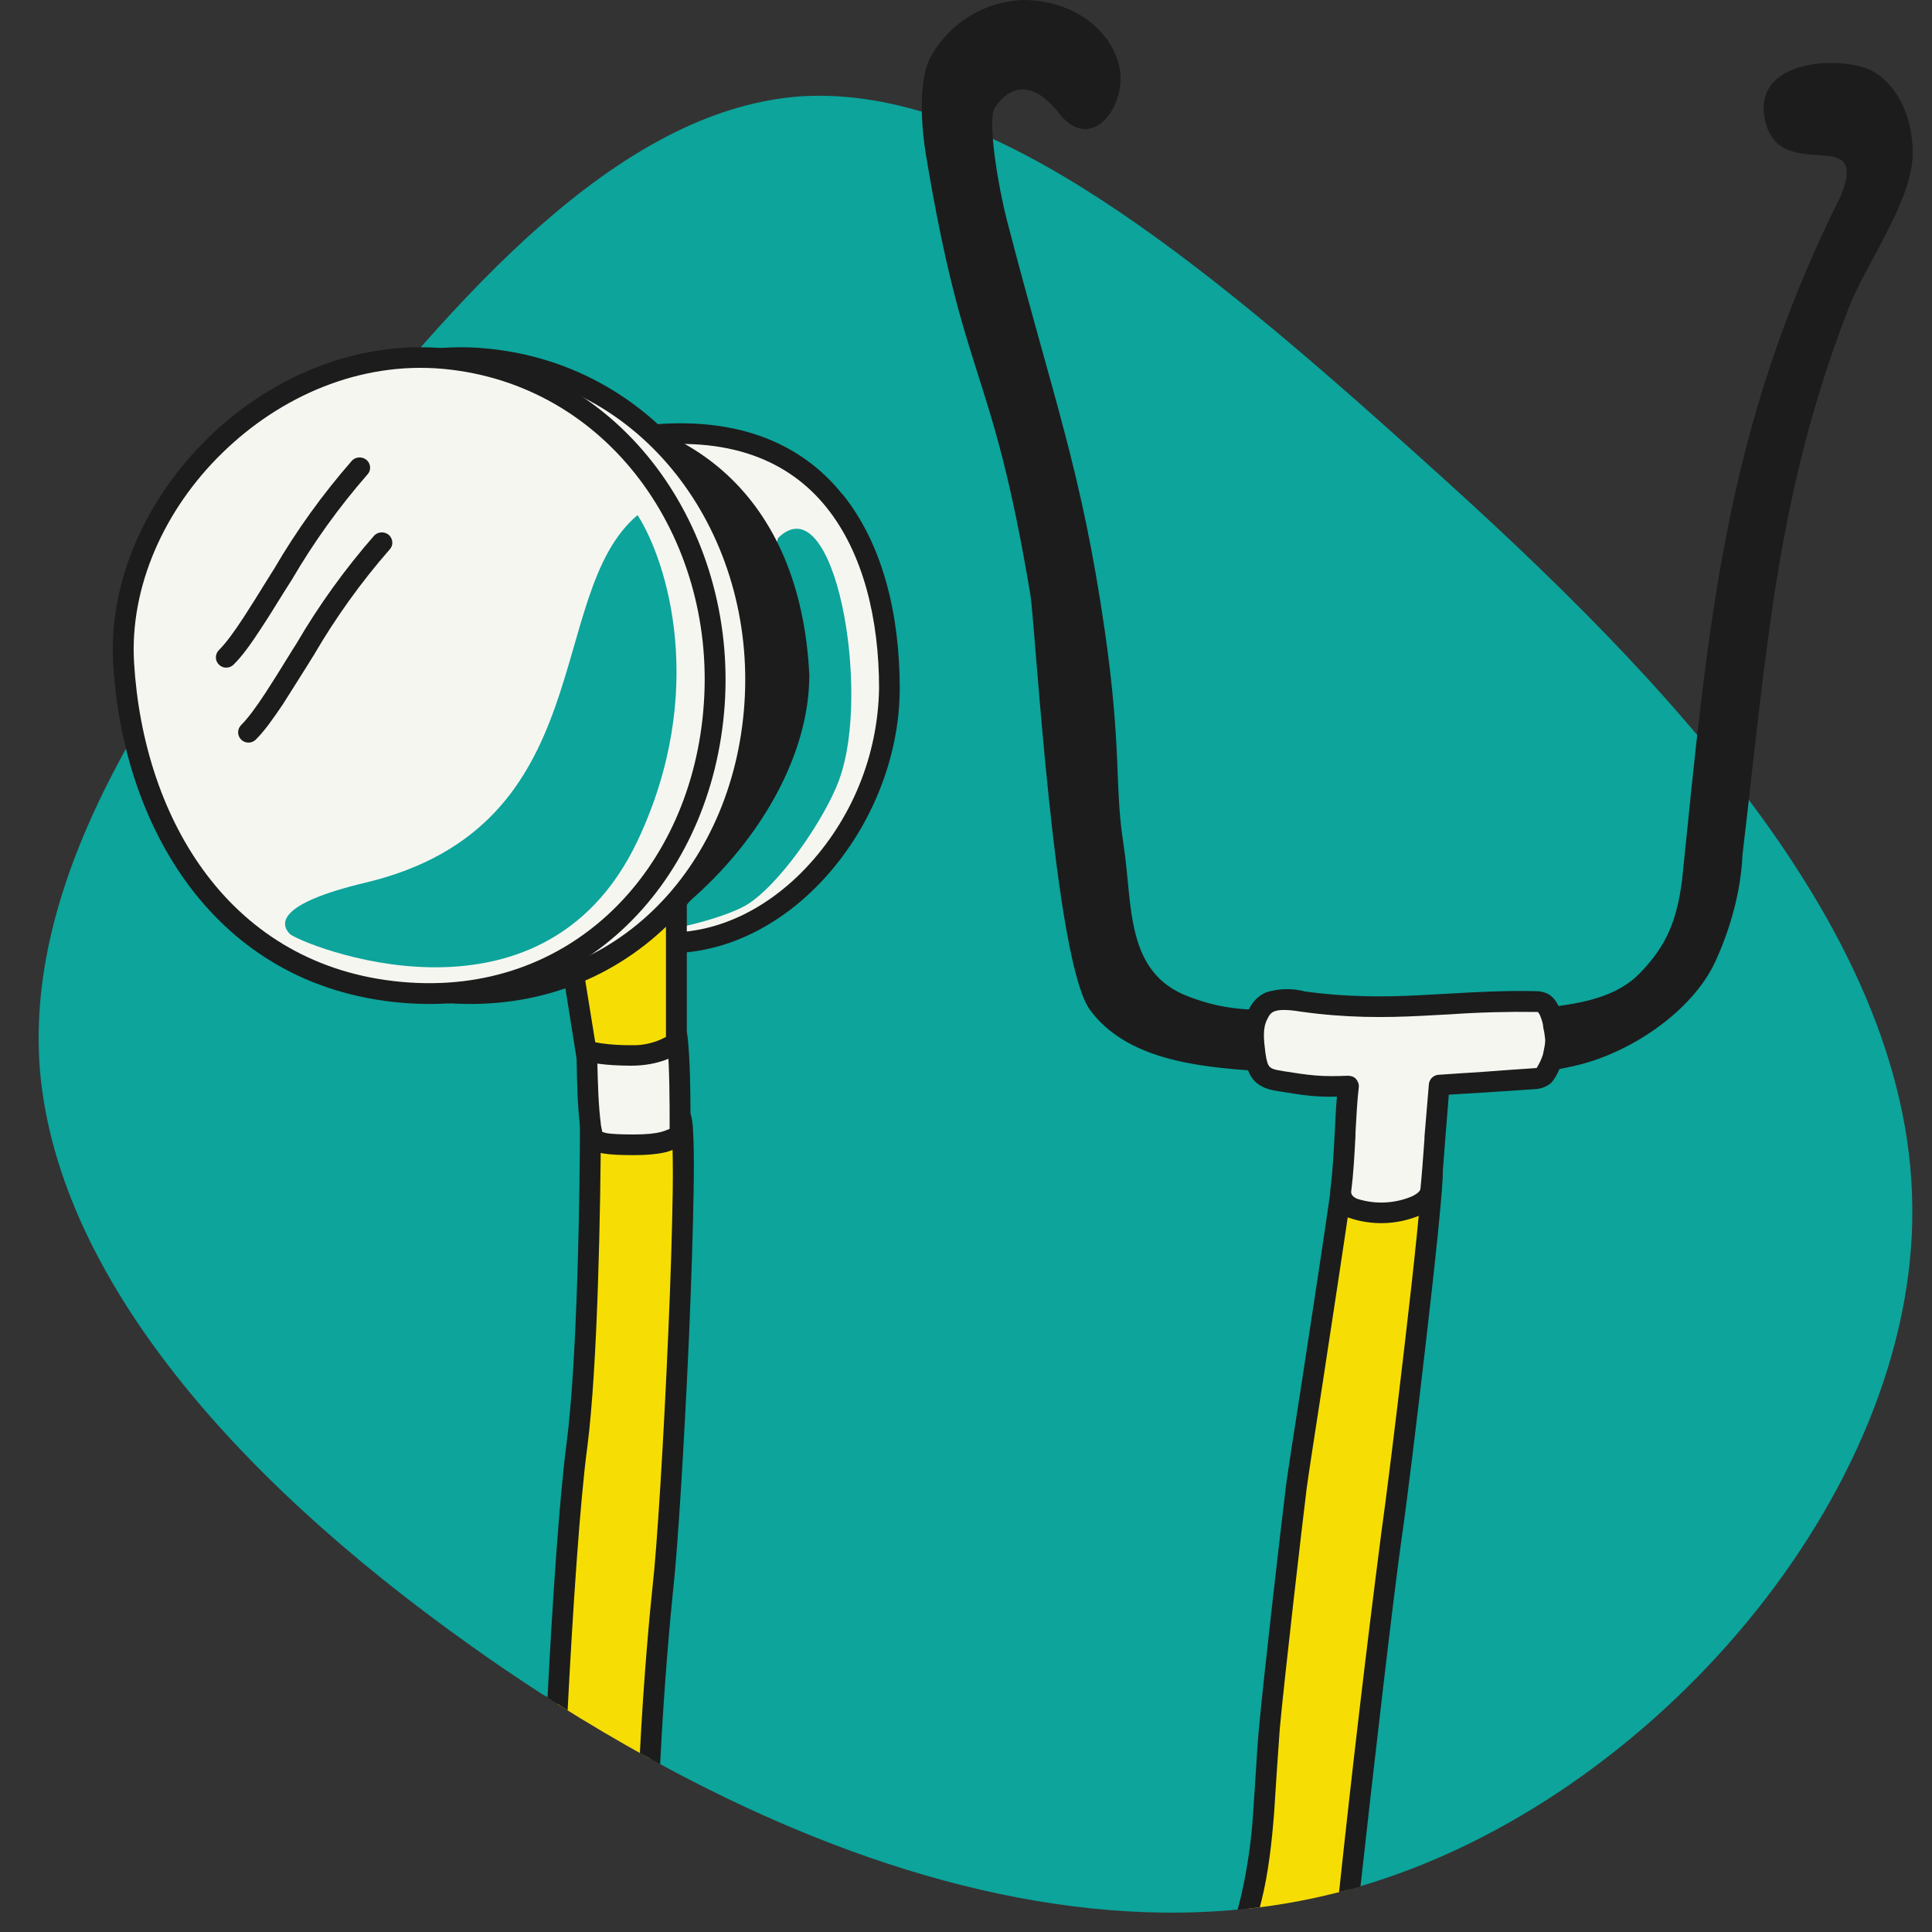 <svg width="142" height="142" viewBox="0 0 142 142" fill="none" xmlns="http://www.w3.org/2000/svg">
<rect x="0" y="0" width="142" height="142" fill="#333333" stroke="none"/>
<g clip-path="url(#clip0_102_190)">
<path d="M103.305 32.66C120.487 47.996 140.438 67.549 140.552 88.778C140.765 109.723 121.538 132.315 99.94 138.649C99.67 138.734 96.574 137.484 96.29 137.555C93.592 138.294 93.635 138.649 90.965 140.353C76.623 141.702 61.727 136.831 48.493 129.646C46.519 125.641 43.466 124.747 40.257 124.747C40.058 124.633 39.831 124.52 39.632 124.378C37.928 123.27 36.267 122.148 34.662 120.998C16.486 108.104 4.132 93.223 2.925 78.54C1.818 63.9 11.843 49.444 22.763 35.457C33.654 21.555 45.44 8.222 58.575 7.1C71.682 6.106 86.123 17.21 103.305 32.66Z" fill="#0CA49B"/>
<path d="M75.189 0C73.757 0.054 72.364 0.487 71.154 1.256C69.944 2.024 68.96 3.1 68.302 4.374C67.478 6.149 67.734 9.486 68.061 11.417C70.915 28.556 72.86 26.554 75.729 43.693C76.112 46.065 77.461 70.673 80.131 74.252C82.786 77.83 87.87 78.412 92.371 78.711L103.106 79.392C107.167 79.648 111.995 79.222 115.957 78.285C119.905 77.333 124.406 74.309 126.082 70.659C127.189 68.245 127.956 65.49 128.07 62.835C129.873 47.655 130.569 36.281 135.894 22.592C137.158 19.369 140.509 14.811 140.58 11.374C140.637 8.35 139.231 6.007 137.484 5.155C135.283 4.09 128.538 4.303 129.774 9.031C130.967 13.575 137.484 9.031 135.283 14.427C126.707 31.552 125.556 45.923 123.625 64.738C123.242 67.606 122.532 69.481 120.501 71.554C118.314 73.797 114.537 73.968 111.385 74.252C105.137 74.763 100.451 74.252 94.245 74.252C91.519 74.252 89.787 74.167 87.387 73.258C82.644 71.497 83.269 66.47 82.573 62.04C81.891 57.638 82.474 55.252 81.21 46.42C79.492 34.506 77.433 29.408 73.996 16.145C73.428 13.959 72.519 8.847 73.13 7.909C73.726 6.972 75.416 5.24 77.844 8.335C80.273 11.417 82.942 7.654 82.246 4.8C81.536 1.96 78.64 0 75.189 0V0Z" fill="#1C1C1C"/>
<path d="M99.201 138.876C100.134 130.189 101.161 121.512 102.283 112.847C102.95 108.232 105.265 88.778 105.265 86.151C105.265 84.277 99.286 84.831 98.619 87.145C98.122 90.695 97.227 96.532 96.489 101.345C95.893 105.137 95.41 108.289 95.296 109.212C94.955 111.853 93.635 123.384 93.308 127.019C93.209 128.027 93.138 129.149 93.067 130.328C92.978 133.426 92.612 136.51 91.973 139.543L91.846 140.012L91.775 140.282C94.284 140.007 96.767 139.533 99.201 138.862V138.876ZM47.783 129.263C45.471 127.993 43.198 126.652 40.967 125.244C41.35 117.917 41.876 110.206 42.387 106.244C43.196 100.181 43.395 87.685 43.395 82.19C45.383 81.536 49.515 80.613 50.055 82.19C50.722 84.178 49.388 110.874 48.72 116.795C48.536 118.4 48.067 123.469 47.783 129.263V129.263Z" fill="#F6DE05"/>
<path d="M99.996 138.635C101.005 129.49 102.439 117.136 103.035 112.947C103.376 110.632 104.114 104.611 104.782 98.832C105.449 93.095 106.046 87.515 106.046 86.151C106.046 85.157 105.222 84.675 104.555 84.462C102.877 84.085 101.121 84.301 99.585 85.072C98.846 85.47 98.136 86.066 97.881 86.918V86.975L97.866 87.032C97.369 90.568 96.475 96.404 95.736 101.232C95.14 105.023 94.657 108.19 94.529 109.127C94.203 111.768 92.868 123.313 92.541 126.948C92.442 127.956 92.371 129.106 92.3 130.299L92.115 133.097C91.991 135.201 91.692 137.29 91.221 139.345L91.107 139.813L90.965 140.353C91.519 140.31 92.059 140.253 92.598 140.182L92.655 139.941L92.712 139.728C93.223 137.683 93.479 135.411 93.649 133.21L93.834 130.342L94.061 127.076C94.387 123.469 95.722 111.939 96.049 109.312C96.177 108.374 96.659 105.236 97.242 101.473C97.966 96.702 98.86 90.909 99.372 87.302C99.471 87.018 99.755 86.705 100.295 86.407C101.472 85.823 102.812 85.648 104.1 85.91C104.313 85.981 104.427 86.052 104.484 86.095L104.512 86.137C104.512 87.415 103.944 92.868 103.262 98.662C102.595 104.427 101.842 110.448 101.516 112.734C100.388 121.503 99.356 130.284 98.42 139.075C98.948 138.942 99.474 138.8 99.996 138.649V138.635ZM41.72 125.713L40.243 124.761C40.612 117.562 41.123 110.05 41.634 106.159C42.43 100.138 42.628 87.699 42.628 82.19V81.65L43.154 81.466C44.19 81.125 45.781 80.713 47.201 80.599C47.911 80.528 48.635 80.543 49.26 80.699C49.87 80.841 50.538 81.21 50.779 81.948C50.85 82.175 50.893 82.474 50.921 82.772L50.978 83.979C51.006 84.93 51.006 86.166 50.978 87.614C50.935 90.497 50.808 94.203 50.651 98.037C50.311 105.705 49.814 113.884 49.473 116.88C49.302 118.513 48.805 123.767 48.521 129.66L47.03 128.851C47.314 123.199 47.783 118.286 47.953 116.71C48.294 113.77 48.791 105.634 49.118 97.966C49.288 94.146 49.402 90.44 49.444 87.6C49.467 86.038 49.448 84.475 49.388 82.914C49.371 82.752 49.348 82.591 49.317 82.431C49.317 82.388 49.246 82.261 48.876 82.161C48.371 82.062 47.854 82.043 47.343 82.105C46.278 82.19 45.085 82.474 44.162 82.743C44.148 88.48 43.935 100.422 43.168 106.344C42.628 110.362 42.103 118.272 41.72 125.713V125.713Z" fill="#1C1C1C"/>
<path d="M43.111 76.666C43.182 78.639 43.14 80.755 43.395 82.715C43.438 82.985 43.495 83.638 43.807 83.808C44.119 83.979 44.489 84.149 46.548 84.149C48.607 84.149 49.288 83.808 49.984 83.439C49.984 81.423 49.998 77.944 49.743 76.098C47.556 75.501 45.909 76.51 43.111 76.666Z" fill="#F6F6F1"/>
<path fill-rule="evenodd" clip-rule="evenodd" d="M46.519 75.359C47.644 75.088 48.817 75.088 49.941 75.359C50.225 75.445 50.453 75.686 50.509 75.998C50.751 77.773 50.751 80.997 50.751 83.027V83.439C50.751 83.723 50.595 83.979 50.339 84.107C49.984 84.291 49.572 84.504 48.976 84.675C48.379 84.817 47.613 84.902 46.562 84.902C45.511 84.902 44.858 84.859 44.403 84.788C44.065 84.744 43.738 84.638 43.438 84.476C43.227 84.357 43.054 84.179 42.941 83.965C42.856 83.794 42.799 83.624 42.756 83.482L42.643 82.843V82.814C42.444 81.295 42.415 79.662 42.387 78.128L42.359 76.694C42.344 76.268 42.657 75.927 43.069 75.913C44.091 75.856 44.929 75.672 45.767 75.501L46.519 75.359V75.359ZM43.906 77.362V78.171C43.949 79.69 43.977 81.196 44.162 82.616V82.672L44.247 83.098L44.261 83.184C44.347 83.226 44.446 83.255 44.645 83.297C44.971 83.34 45.525 83.382 46.548 83.382C47.542 83.382 48.152 83.311 48.592 83.198C48.834 83.127 49.018 83.056 49.217 82.971C49.217 81.11 49.217 78.427 49.047 76.723C48.308 76.609 47.627 76.694 46.803 76.85L46.136 76.992C45.468 77.12 44.73 77.276 43.906 77.362V77.362Z" fill="#1C1C1C"/>
<path d="M95.708 73.599C102.197 74.536 106.883 73.485 112.691 73.599C112.975 73.599 113.316 73.613 113.543 73.811C113.742 73.996 114.026 74.479 114.154 75.16C114.381 76.41 114.409 76.424 114.154 77.674C114.097 77.944 113.657 78.909 113.444 79.094C113.217 79.25 112.933 79.278 112.649 79.307L105.79 79.733C105.577 81.749 105.364 85.47 105.165 87.472C104.966 89.46 98.221 90.014 98.548 87.429C98.875 84.873 98.846 81.877 99.116 79.818C96.958 79.918 96.162 79.79 94.047 79.449C93.621 79.392 93.152 79.293 92.825 78.995C92.428 78.625 92.328 78.057 92.257 77.518C92.115 76.538 92.002 75.516 92.428 74.621C92.854 73.74 93.422 73.215 95.694 73.599H95.708Z" fill="#F6F6F1"/>
<path fill-rule="evenodd" clip-rule="evenodd" d="M93.663 74.337C93.436 74.422 93.294 74.578 93.124 74.948C92.797 75.601 92.882 76.396 93.01 77.418C93.095 77.986 93.18 78.284 93.351 78.441C93.493 78.554 93.72 78.639 94.16 78.696L94.302 78.725C96.29 79.037 97.043 79.151 99.073 79.066C99.301 79.066 99.514 79.136 99.67 79.307C99.812 79.477 99.897 79.69 99.869 79.918C99.755 80.855 99.698 82.005 99.627 83.254V83.468C99.556 84.802 99.485 86.208 99.315 87.529C99.296 87.632 99.317 87.738 99.372 87.827C99.428 87.912 99.542 88.026 99.755 88.111C101.043 88.522 102.434 88.472 103.688 87.969C104.285 87.713 104.398 87.458 104.398 87.401C104.498 86.435 104.597 85.1 104.697 83.709V83.553L105.023 79.662C105.046 79.486 105.129 79.323 105.259 79.201C105.388 79.079 105.556 79.006 105.733 78.995L109.17 78.767C110.428 78.672 111.687 78.582 112.947 78.498L112.975 78.441C113.153 78.151 113.296 77.841 113.401 77.518C113.543 76.879 113.572 76.637 113.572 76.424C113.547 76.128 113.5 75.833 113.43 75.544L113.401 75.288C113.344 75.019 113.259 74.791 113.188 74.621C113.149 74.54 113.102 74.464 113.046 74.394L113.004 74.379C110.872 74.346 108.74 74.403 106.614 74.55L104.484 74.663C101.757 74.805 98.903 74.82 95.58 74.351C94.473 74.166 93.933 74.223 93.663 74.337V74.337ZM95.822 72.846C94.917 72.626 93.97 72.655 93.081 72.931C92.343 73.229 91.988 73.783 91.732 74.294C91.326 75.349 91.242 76.501 91.491 77.603V77.66C91.576 78.157 91.689 78.995 92.314 79.548C92.825 80.017 93.507 80.13 93.933 80.201L94.047 80.216C95.793 80.5 96.688 80.642 98.264 80.599C98.193 81.394 98.15 82.275 98.108 83.155L98.094 83.397C98.023 84.731 97.952 86.094 97.795 87.33C97.724 87.827 97.838 88.281 98.094 88.679C98.349 89.048 98.704 89.304 99.088 89.488C100.788 90.084 102.648 90.033 104.313 89.346C105.023 89.048 105.833 88.466 105.932 87.543L106.216 83.851L106.23 83.666L106.486 80.457L109.269 80.287L112.691 80.059H112.734C113.162 80.05 113.578 79.912 113.927 79.662C114.097 79.52 114.211 79.335 114.296 79.207C114.798 78.359 115.077 77.396 115.105 76.41C115.086 75.941 115.019 75.475 114.906 75.019C114.84 74.655 114.725 74.301 114.566 73.968C114.424 73.684 114.267 73.428 114.054 73.258V73.243C113.835 73.059 113.57 72.936 113.288 72.888C113.075 72.846 112.862 72.846 112.734 72.846H112.705C110.519 72.803 108.488 72.917 106.486 73.031L104.413 73.144C101.729 73.286 98.988 73.3 95.822 72.86V72.846Z" fill="#1C1C1C"/>
<path d="M65.377 50.58C65.377 60.79 56.53 71 46.718 69.055C36.92 67.109 28.073 60.79 28.073 50.594C28.073 40.37 32.66 34.051 46.718 32.106C60.79 30.161 65.377 40.385 65.377 50.58Z" fill="#F6F6F1"/>
<path fill-rule="evenodd" clip-rule="evenodd" d="M60.719 37.261C58.021 33.924 53.633 31.922 46.832 32.859C39.874 33.824 35.415 35.841 32.688 38.766C29.962 41.677 28.84 45.582 28.84 50.58C28.84 60.251 37.218 66.399 46.874 68.316C51.461 69.225 55.863 67.308 59.171 63.857C62.59 60.274 64.532 55.533 64.61 50.58C64.61 45.568 63.474 40.669 60.719 37.261V37.261ZM61.912 36.309C64.979 40.087 66.129 45.397 66.129 50.58C66.129 55.891 63.843 61.174 60.279 64.894C56.729 68.614 51.802 70.844 46.576 69.807C36.608 67.819 27.307 61.316 27.307 50.58C27.307 45.369 28.485 41.024 31.567 37.729C34.634 34.463 39.49 32.333 46.619 31.354C53.861 30.36 58.831 32.49 61.912 36.324V36.309Z" fill="#1C1C1C"/>
<path d="M61.671 57.325C64.085 50.836 61.33 35.443 57.183 39.547L48.564 68.274C48.905 68.501 53.023 67.549 54.769 66.57C57.183 65.192 60.577 60.279 61.671 57.34V57.325Z" fill="#0CA49B"/>
<path d="M49.714 76.581V65.703L42.06 71L43.054 77.248C43.509 77.376 44.531 77.589 46.391 77.589C48.252 77.589 49.373 76.936 49.714 76.595V76.581Z" fill="#F6DE05"/>
<path fill-rule="evenodd" clip-rule="evenodd" d="M50.481 64.255V76.893L50.254 77.12C49.757 77.617 48.408 78.327 46.391 78.327C44.46 78.327 43.381 78.1 42.884 77.986L42.387 77.859L41.237 70.631L50.481 64.255V64.255ZM42.898 71.341L43.75 76.609C44.261 76.708 45.113 76.822 46.391 76.822C47.283 76.851 48.166 76.641 48.947 76.211V67.166L42.898 71.341V71.341Z" fill="#1C1C1C"/>
<path d="M59.484 49.615C59.484 60.35 47.428 72.051 37.133 72.051C26.838 72.051 22.18 60.35 22.18 49.615C22.18 38.865 29.877 30.161 40.186 30.161C50.481 30.161 58.831 36.324 59.484 49.615Z" fill="#1C1C1C"/>
<path d="M55.465 51.745C54.599 64.241 45.383 74.124 32.348 72.903C19.312 71.696 12.752 60.52 12.042 48.777C11.332 37.033 22.862 25.205 35.585 26.341C48.294 27.477 56.317 39.234 55.465 51.745Z" fill="#F6F6F1"/>
<path fill-rule="evenodd" clip-rule="evenodd" d="M19.326 33.285C15.066 37.431 12.496 43.125 12.837 48.734C13.547 60.293 19.937 71 32.447 72.164C44.957 73.343 53.889 63.886 54.713 51.716C55.55 39.533 47.712 28.215 35.514 27.108C29.408 26.568 23.586 29.124 19.326 33.285V33.285ZM18.247 32.206C22.763 27.804 29.039 25.006 35.656 25.603C48.862 26.795 57.127 39.007 56.246 51.816C55.352 64.653 45.866 74.962 32.305 73.684C18.744 72.406 12.027 60.762 11.303 48.834C10.934 42.699 13.746 36.608 18.261 32.206H18.247Z" fill="#1C1C1C"/>
<path d="M52.256 51.745C51.404 64.241 42.174 74.124 29.153 72.903C16.117 71.696 9.557 60.52 8.847 48.777C8.137 37.033 19.667 25.205 32.376 26.341C45.085 27.477 53.122 39.234 52.256 51.745Z" fill="#F6F6F1"/>
<path d="M26.838 64.88C44.261 60.733 39.945 43.679 46.86 37.857C49.047 41.279 52.029 50.85 46.86 61.798C39.76 76.779 22.01 69.324 21.3 68.643C20.618 67.947 20.278 66.442 26.838 64.88Z" fill="#0CA49B"/>
<path fill-rule="evenodd" clip-rule="evenodd" d="M16.344 33.285C12.084 37.431 9.514 43.125 9.855 48.734C10.565 60.293 16.955 71 29.465 72.164C41.975 73.343 50.907 63.886 51.731 51.716C52.583 39.533 44.73 28.215 32.532 27.108C26.426 26.568 20.604 29.124 16.344 33.285V33.285ZM15.265 32.206C19.781 27.804 26.057 25.006 32.674 25.603C45.88 26.795 54.145 39.007 53.264 51.816C52.37 64.653 42.884 74.962 29.323 73.684C15.762 72.406 9.045 60.762 8.321 48.834C7.952 42.699 10.764 36.608 15.279 32.206H15.265Z" fill="#1C1C1C"/>
<path fill-rule="evenodd" clip-rule="evenodd" d="M26.966 33.824C27.264 34.108 27.292 34.591 26.994 34.889C24.908 37.279 23.054 39.86 21.456 42.6L20.86 43.537C20.263 44.503 19.695 45.426 19.156 46.235C18.474 47.286 17.807 48.223 17.168 48.848C16.87 49.146 16.387 49.146 16.089 48.848C16.019 48.778 15.963 48.695 15.925 48.604C15.887 48.512 15.868 48.414 15.868 48.315C15.868 48.217 15.887 48.118 15.925 48.027C15.963 47.936 16.019 47.853 16.089 47.783C16.6 47.272 17.196 46.462 17.892 45.397C18.403 44.616 18.957 43.722 19.553 42.756L20.15 41.805C21.8 38.978 23.717 36.316 25.872 33.853C26.156 33.554 26.653 33.54 26.966 33.824V33.824ZM28.599 39.334C28.897 39.618 28.925 40.101 28.627 40.399C26.541 42.788 24.687 45.37 23.089 48.109L22.507 49.047L20.803 51.745C20.093 52.795 19.44 53.733 18.801 54.358C18.503 54.656 18.02 54.656 17.722 54.358C17.652 54.288 17.596 54.205 17.558 54.113C17.52 54.022 17.501 53.924 17.501 53.825C17.501 53.726 17.52 53.628 17.558 53.537C17.596 53.445 17.652 53.362 17.722 53.292C18.233 52.781 18.829 51.972 19.525 50.907C20.036 50.126 20.59 49.231 21.186 48.266C21.385 47.953 21.57 47.627 21.783 47.314C23.433 44.488 25.35 41.825 27.505 39.362C27.789 39.064 28.286 39.05 28.599 39.334V39.334Z" fill="#1C1C1C"/>
</g>
<defs>
<clipPath id="clip0_102_190">
<rect width="142" height="142" fill="white"/>
</clipPath>
</defs>
</svg>

